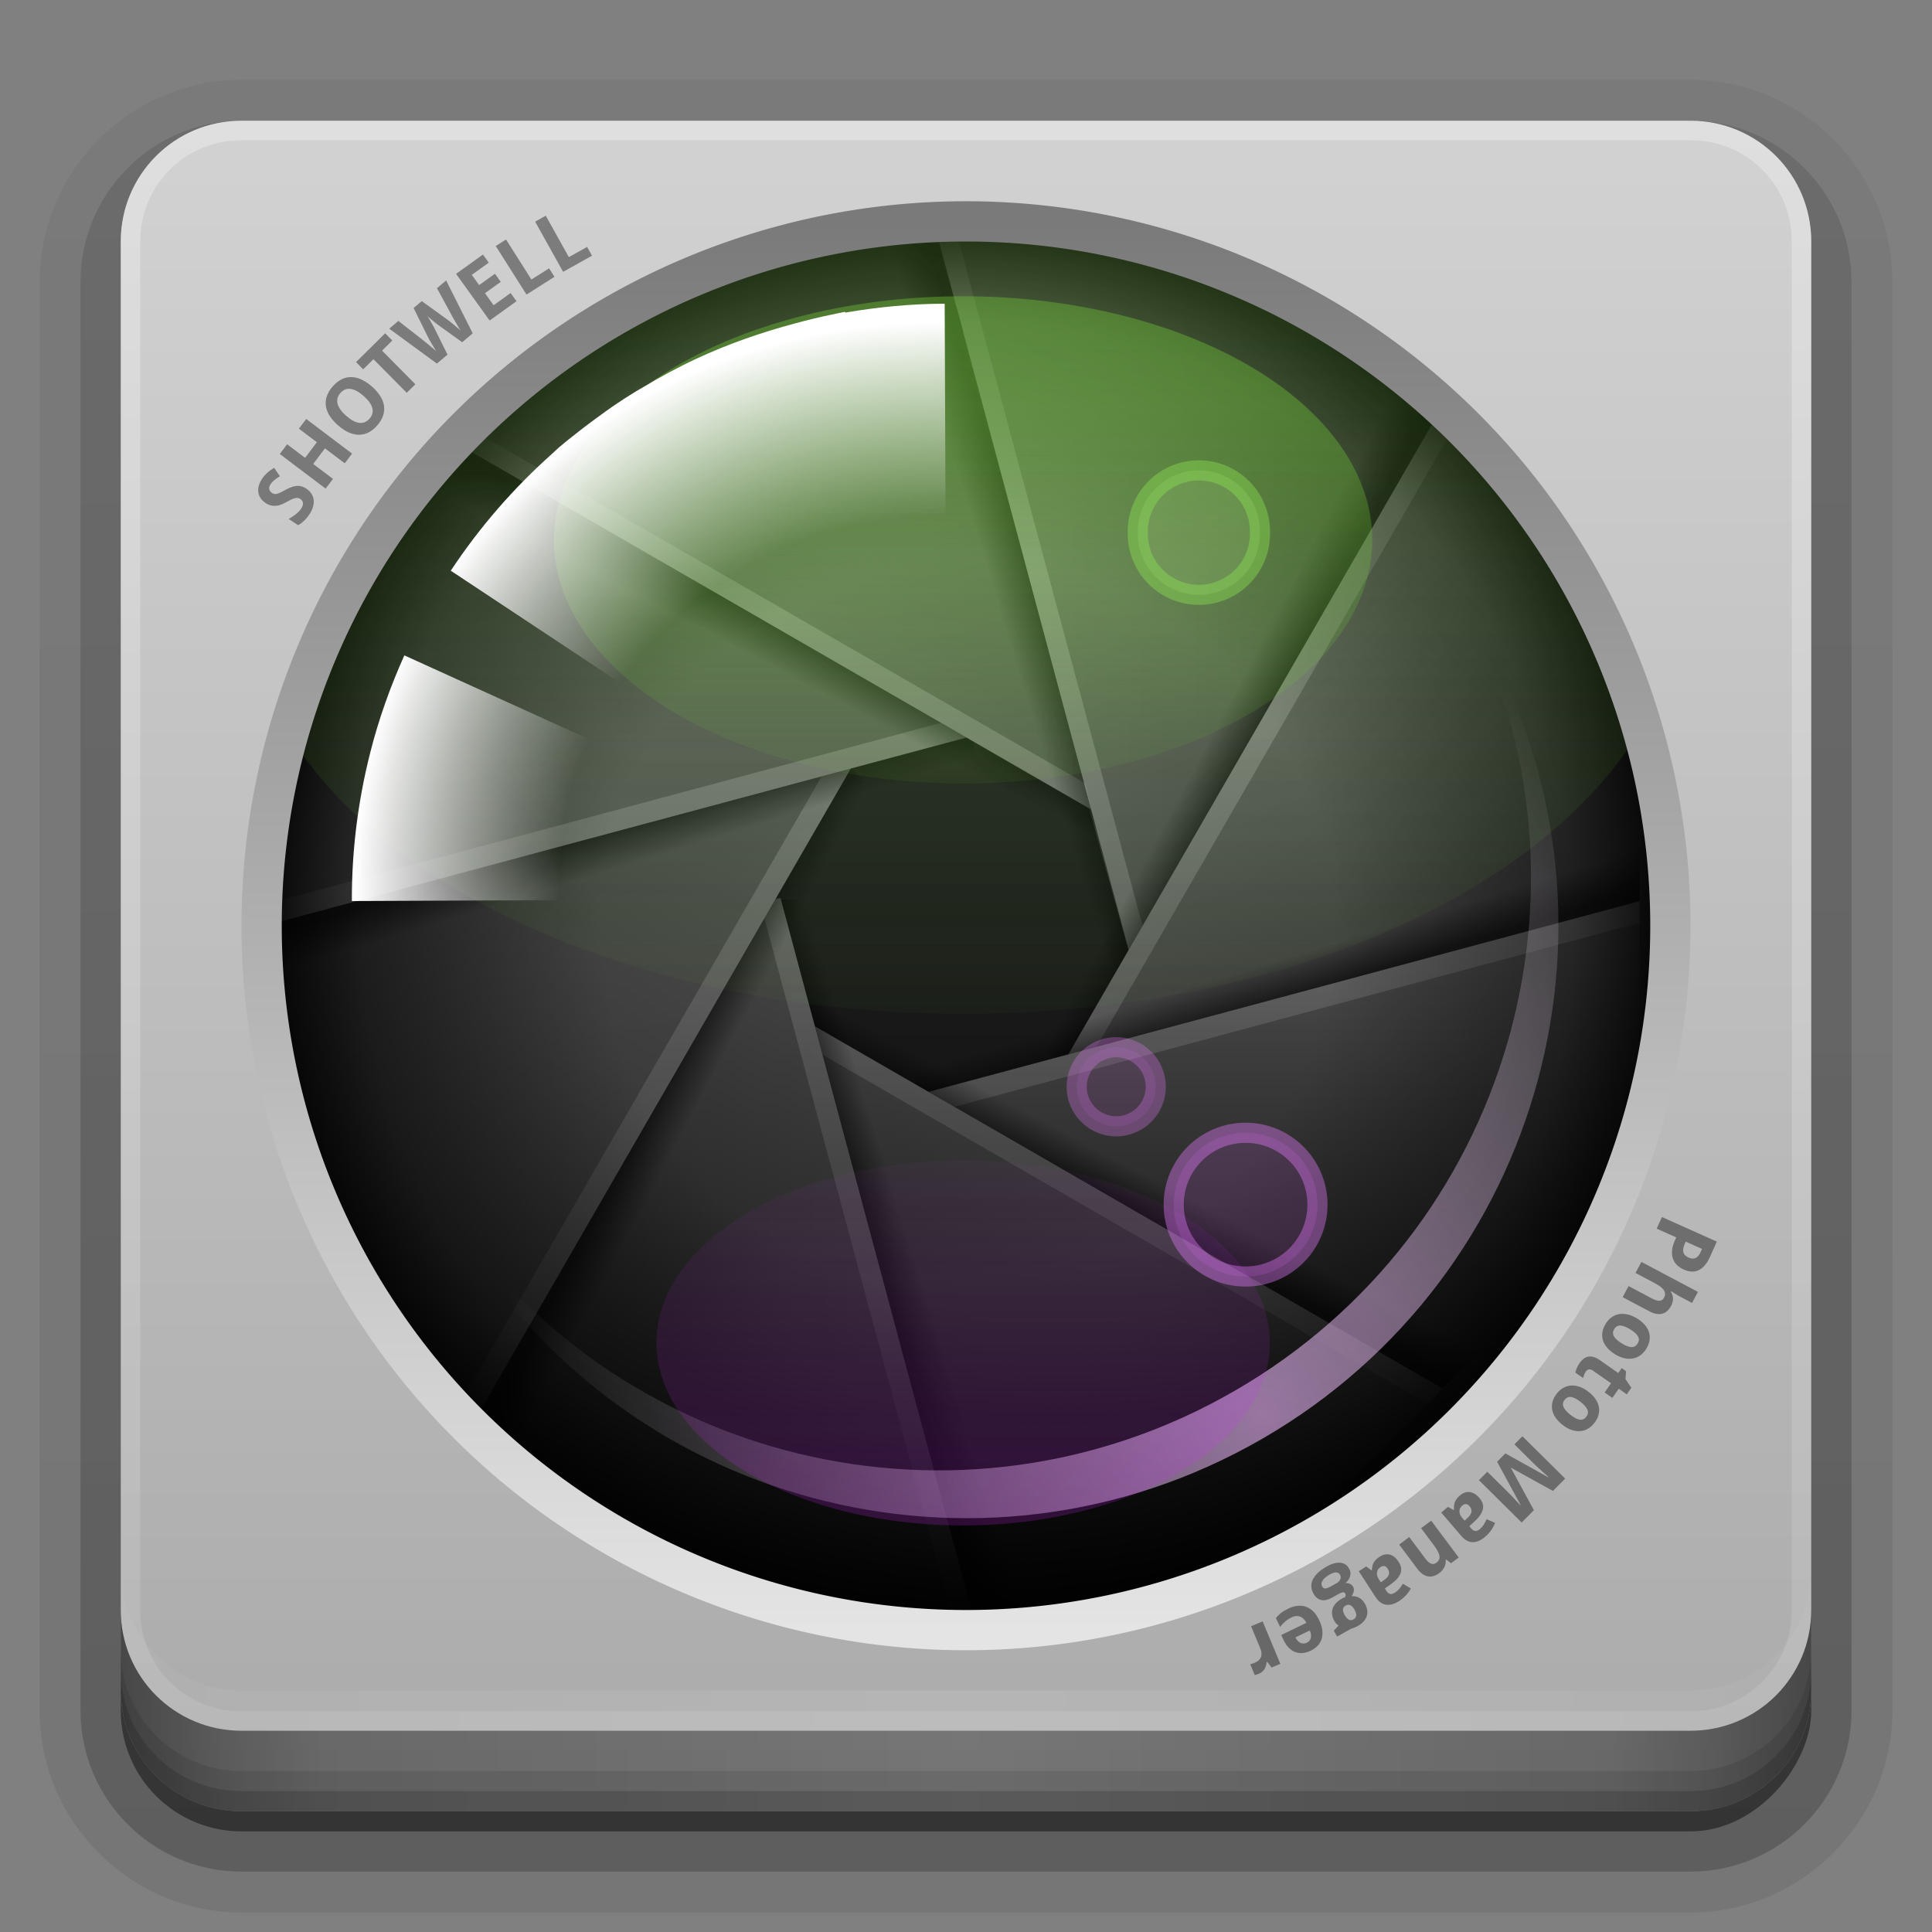 <?xml version="1.0" encoding="UTF-8"?>
<svg id="svg77" width="96" height="96" version="1.1" xmlns="http://www.w3.org/2000/svg" xmlns:xlink="http://www.w3.org/1999/xlink">
 <rect width="100%" height="100%" fill="#808080" stroke="none"/>
 <defs>
  <linearGradient id="linearGradient3287">
   <stop stop-color="#71c837" offset="0"/>
   <stop stop-color="#71c837" stop-opacity="0" offset="1"/>
  </linearGradient>
  <linearGradient id="linearGradient4341">
   <stop offset="0"/>
   <stop stop-opacity="0" offset="1"/>
  </linearGradient>
  <linearGradient id="linearGradient4321">
   <stop stop-color="#959595" offset="0"/>
   <stop stop-color="#5d5d5d" offset="1"/>
  </linearGradient>
  <linearGradient id="ButtonShadow" x1="45.448" x2="45.448" y1="92.54" y2="7.016" gradientTransform="scale(1.006 .994)" gradientUnits="userSpaceOnUse">
   <stop offset="0"/>
   <stop stop-opacity=".588" offset="1"/>
  </linearGradient>
  <linearGradient id="linearGradient3737">
   <stop stop-color="#fff" offset="0"/>
   <stop stop-color="#fff" stop-opacity="0" offset="1"/>
  </linearGradient>
  <linearGradient id="linearGradient3706" x1="48" x2="48" y1="90" y2="5.988" gradientUnits="userSpaceOnUse">
   <stop stop-color="#212121" offset="0"/>
   <stop stop-color="#444" offset="1"/>
  </linearGradient>
  <filter id="filter3174" color-interpolation-filters="sRGB">
   <feGaussianBlur stdDeviation="1.71"/>
  </filter>
  <linearGradient id="linearGradient4514" x1="56.27" x2="53.392" y1="22.625" y2="23.509" gradientTransform="matrix(.762 -.762 .762 .762 -27.993 47.228)" gradientUnits="userSpaceOnUse" xlink:href="#linearGradient4341"/>
  <linearGradient id="linearGradient4518" x1="48.917" x2="97.732" y1="24.147" y2="24.147" gradientTransform="matrix(.762 -.762 .762 .762 -27.993 47.228)" gradientUnits="userSpaceOnUse" xlink:href="#linearGradient4321"/>
  <linearGradient id="linearGradient4521" x1="56.27" x2="53.392" y1="22.625" y2="23.509" gradientTransform="matrix(0 -1.078 1.078 0 -6.769 100.51)" gradientUnits="userSpaceOnUse" xlink:href="#linearGradient4341"/>
  <linearGradient id="linearGradient4525" x1="48.917" x2="97.732" y1="24.147" y2="24.147" gradientTransform="matrix(0 -1.078 1.078 0 -6.769 100.51)" gradientUnits="userSpaceOnUse" xlink:href="#linearGradient4321"/>
  <linearGradient id="linearGradient4528" x1="56.27" x2="53.392" y1="22.625" y2="23.509" gradientTransform="matrix(-.762 -.762 .762 -.762 48.297 122.99)" gradientUnits="userSpaceOnUse" xlink:href="#linearGradient4341"/>
  <linearGradient id="linearGradient4532" x1="48.917" x2="97.732" y1="24.147" y2="24.147" gradientTransform="matrix(-.762 -.762 .762 -.762 48.297 122.99)" gradientUnits="userSpaceOnUse" xlink:href="#linearGradient4321"/>
  <linearGradient id="linearGradient4535" x1="56.27" x2="53.392" y1="22.625" y2="23.509" gradientTransform="matrix(-1.078 0 0 -1.078 102.59 101.76)" gradientUnits="userSpaceOnUse" xlink:href="#linearGradient4341"/>
  <linearGradient id="linearGradient4539" x1="48.917" x2="97.732" y1="24.147" y2="24.147" gradientTransform="matrix(-1.078 0 0 -1.078 102.59 101.76)" gradientUnits="userSpaceOnUse" xlink:href="#linearGradient4321"/>
  <linearGradient id="linearGradient4542" x1="56.27" x2="53.392" y1="22.625" y2="23.509" gradientTransform="matrix(-.762 .762 -.762 -.762 123.3 45.941)" gradientUnits="userSpaceOnUse" xlink:href="#linearGradient4341"/>
  <linearGradient id="linearGradient4546" x1="48.917" x2="97.732" y1="24.147" y2="24.147" gradientTransform="matrix(-.762 .762 -.762 -.762 123.3 45.941)" gradientUnits="userSpaceOnUse" xlink:href="#linearGradient4321"/>
  <linearGradient id="linearGradient4549" x1="56.27" x2="53.392" y1="22.625" y2="23.509" gradientTransform="matrix(0 1.078 -1.078 0 101.32 -7.344)" gradientUnits="userSpaceOnUse" xlink:href="#linearGradient4341"/>
  <linearGradient id="linearGradient4553" x1="48.917" x2="97.732" y1="24.147" y2="24.147" gradientTransform="matrix(0 1.078 -1.078 0 101.32 -7.344)" gradientUnits="userSpaceOnUse" xlink:href="#linearGradient4321"/>
  <linearGradient id="linearGradient4556" x1="56.27" x2="53.392" y1="22.625" y2="23.509" gradientTransform="matrix(.762 .762 -.762 .762 48.272 -29.567)" gradientUnits="userSpaceOnUse" xlink:href="#linearGradient4341"/>
  <linearGradient id="linearGradient4560" x1="48.917" x2="97.732" y1="24.147" y2="24.147" gradientTransform="matrix(.762 .762 -.762 .762 48.272 -29.567)" gradientUnits="userSpaceOnUse" xlink:href="#linearGradient4321"/>
  <linearGradient id="linearGradient4567" x1="56.27" x2="53.392" y1="22.625" y2="23.509" gradientTransform="matrix(1.078 0 0 1.078 -5.385 -3.708)" gradientUnits="userSpaceOnUse" xlink:href="#linearGradient4341"/>
  <linearGradient id="linearGradient4571" x1="48.917" x2="97.732" y1="24.147" y2="24.147" gradientTransform="matrix(1.078 0 0 1.078 -5.385 -3.708)" gradientUnits="userSpaceOnUse" xlink:href="#linearGradient4321"/>
  <linearGradient id="linearGradient3255" x1="48" x2="48" y1="90" y2="5.988" gradientUnits="userSpaceOnUse">
   <stop stop-color="#aaa" offset="0"/>
   <stop stop-color="#d2d2d2" offset="1"/>
  </linearGradient>
  <radialGradient id="radialGradient3287" cx="48" cy="48" r="42" gradientTransform="matrix(.811 0 0 .808 9.091 9.236)" gradientUnits="userSpaceOnUse">
   <stop stop-opacity="0" offset="0"/>
   <stop stop-opacity="0" offset=".534"/>
   <stop stop-opacity=".504" offset=".884"/>
   <stop stop-opacity=".862" offset="1"/>
  </radialGradient>
  <linearGradient id="linearGradient3294" x1="47.856" x2="47.856" y1="21.754" y2="52.816" gradientTransform="matrix(.749 0 0 .749 12.02 3.538)" gradientUnits="userSpaceOnUse" xlink:href="#linearGradient3287"/>
  <linearGradient id="linearGradient3298" x1="47.856" x2="47.856" y1="21.754" y2="52.816" gradientTransform="matrix(1.316 0 0 1.316 -15.136 -11.835)" gradientUnits="userSpaceOnUse" xlink:href="#linearGradient3287"/>
  <linearGradient id="linearGradient3310" x1="51.985" x2="51.985" y1="47.406" y2="7.793" gradientTransform="matrix(.561 0 0 .561 20.993 49.27)" gradientUnits="userSpaceOnUse">
   <stop stop-color="#d42aff" offset="0"/>
   <stop stop-color="#d42aff" stop-opacity="0" offset="1"/>
  </linearGradient>
  <radialGradient id="radialGradient3430" cx="48.453" cy="55.809" r="18.109" gradientTransform="matrix(.396 -1.501 1.579 .417 -60.155 93.679)" gradientUnits="userSpaceOnUse">
   <stop stop-color="#fff" stop-opacity="0" offset="0"/>
   <stop stop-color="#fff" stop-opacity="0" offset=".656"/>
   <stop stop-color="#fff" offset="1"/>
  </radialGradient>
  <linearGradient id="linearGradient3432" x1="14.647" x2="84.095" y1="47.26" y2="47.26" gradientTransform="matrix(0 -1.037 1.048 0 -1.537 97.186)" gradientUnits="userSpaceOnUse">
   <stop offset="0"/>
   <stop stop-opacity="0" offset="1"/>
  </linearGradient>
  <clipPath id="clipPath2521">
   <rect x="-17.694" y="-17.096" width="131.19" height="131.19" rx="9.37" ry="9.37" fill="#fff"/>
  </clipPath>
  <radialGradient id="radialGradient3301" cx="62.717" cy="76.335" r="27.757" gradientTransform="matrix(1.149 -.664 .717 1.241 -64.071 17.196)" gradientUnits="userSpaceOnUse">
   <stop stop-color="#f1b9ff" offset="0"/>
   <stop stop-color="#fff" stop-opacity="0" offset="1"/>
  </radialGradient>
  <linearGradient id="linearGradient3301" x1="10.48" x2="81.065" y1="46.187" y2="46.187" gradientTransform="matrix(0 -.992 1.068 0 -1.335 91.394)" gradientUnits="userSpaceOnUse">
   <stop stop-color="#e4e4e4" offset="0"/>
   <stop stop-color="#7a7a7a" offset="1"/>
  </linearGradient>
  <clipPath id="clipPath3733">
   <rect x="10.399" y="11.328" width="74.697" height="73.389" rx="6" ry="6" fill="#fff"/>
  </clipPath>
  <linearGradient id="linearGradient3721" x1="32.251" x2="32.251" y1="6.132" y2="90.239" gradientTransform="translate(0,-97)" gradientUnits="userSpaceOnUse" xlink:href="#ButtonShadow-0"/>
  <linearGradient id="ButtonShadow-0" x1="45.448" x2="45.448" y1="92.54" y2="7.016" gradientTransform="matrix(1.006 0 0 .994 100 0)" gradientUnits="userSpaceOnUse">
   <stop offset="0"/>
   <stop stop-opacity=".588" offset="1"/>
  </linearGradient>
  <linearGradient id="linearGradient3725" x1="32.251" x2="32.251" y1="6.132" y2="90.239" gradientTransform="matrix(1.024 0 0 1.012 -1.143 -98.071)" gradientUnits="userSpaceOnUse" xlink:href="#ButtonShadow-0"/>
  <linearGradient id="linearGradient4390" x1="48" x2="48" y1="88" y2="-40" gradientTransform="matrix(1,0,0,-1,0,92)" gradientUnits="userSpaceOnUse" xlink:href="#linearGradient3737"/>
  <linearGradient id="linearGradient4429" x1="48" x2="112.12" y1="82" y2="82.455" gradientUnits="userSpaceOnUse" spreadMethod="reflect" xlink:href="#linearGradient3737"/>
  <linearGradient id="linearGradient3228" x1="90" x2="48" y1="88" y2="88" gradientUnits="userSpaceOnUse" spreadMethod="reflect">
   <stop stop-opacity=".588" offset="0"/>
   <stop stop-opacity=".471" offset=".118"/>
   <stop stop-opacity=".392" offset=".238"/>
   <stop stop-opacity=".314" offset="1"/>
  </linearGradient>
 </defs>
 <g display="none">
  <rect x="5" y="7" width="86" height="85" rx="6" ry="6" fill="url(#ButtonShadow)" filter="url(#filter3174)" opacity=".9"/>
 </g>
 <path transform="scale(1,-1)" d="m12-95.031c-5.511 0-10.031 4.52-10.031 10.031v71c0 5.511 4.52 10.031 10.031 10.031h72c5.511 0 10.031-4.52 10.031-10.031v-71c0-5.511-4.52-10.031-10.031-10.031h-72z" fill="url(#linearGradient3725)" opacity=".08"/>
 <path transform="scale(1,-1)" d="m12-94.031c-4.972 0-9.031 4.06-9.031 9.031v71c0 4.972 4.06 9.031 9.031 9.031h72c4.972 0 9.031-4.06 9.031-9.031v-71c0-4.972-4.06-9.031-9.031-9.031h-72z" fill="url(#linearGradient3725)" opacity=".1"/>
 <path transform="scale(1,-1)" d="m12-93c-4.409 0-8 3.591-8 8v71c0 4.409 3.591 8 8 8h72c4.409 0 8-3.591 8-8v-71c0-4.409-3.591-8-8-8h-72z" fill="url(#linearGradient3725)" opacity=".2"/>
 <rect transform="scale(1,-1)" x="5" y="-92" width="86" height="85" rx="7" ry="7" fill="url(#linearGradient3725)" opacity=".3"/>
 <rect transform="scale(1,-1)" x="6" y="-91" width="84" height="84" rx="6" ry="6" fill="url(#linearGradient3721)" opacity=".45"/>
 <g display="none">
  <rect x="6" y="6" width="84" height="84" rx="6" ry="6" fill="url(#linearGradient3706)"/>
 </g>
 <g transform="translate(0 -2)">
  <path d="m64 48a16 16 0 1 1-32 0 16 16 0 1 1 32 0z" fill="#333"/>
  <g transform="matrix(.589 0 0 .589 19.082 20.054)" clip-path="url(#clipPath2521)" fill-rule="evenodd">
   <path d="m63.746 52.942-18.232-65.8 54.43 4.549v60.162z" fill="url(#linearGradient4571)"/>
   <path d="m45.879-13.705 17.879 66.646 1.533-0.64-17.879-66.612z" fill="#fff" opacity=".4"/>
   <path d="m57.098 59.374 31.706-54.916 37.202 37.202-42.541 42.541z" fill="url(#linearGradient4560)"/>
   <path d="m88.806 4.441-31.698 54.941 1.696 0.538 31.674-54.917z" fill="#fff" opacity=".4"/>
   <path d="m85.302 1.089-31.243 55.245 3.12 2.929 31.626-54.822z" fill="url(#linearGradient4556)" opacity=".6"/>
   <path d="m44.668 61.788 61.251-16.412v52.611h-60.162z" fill="url(#linearGradient4553)"/>
   <path d="m105.93 45.364-61.263 16.436 0.034 1.836 61.229-16.436z" fill="#fff" opacity=".4"/>
   <path d="m105.93 41.054-61.263 16.436 0.135 4.277 61.128-16.402z" fill="url(#linearGradient4549)" opacity=".6"/>
   <path d="m34.359 54.767 54.916 31.706-37.202 37.202-42.541-42.541z" fill="url(#linearGradient4546)"/>
   <path d="m89.292 86.474-54.941-31.698-1.098 1.392 54.917 31.674z" fill="#fff" opacity=".4"/>
   <path d="m92.341 83.426-54.941-31.698-2.929 3.12 54.822 31.626z" fill="url(#linearGradient4542)" opacity=".6"/>
   <path d="m33.461 45.115 16.412 61.251h-52.611v-60.162z" fill="url(#linearGradient4539)"/>
   <path d="m49.884 106.38-16.436-61.263-1.684 0.489 16.436 61.229z" fill="#fff" opacity=".4"/>
   <path d="m54.195 106.38-16.436-61.263-4.277 0.135 16.402 61.128z" fill="url(#linearGradient4535)" opacity=".6"/>
   <path d="m39.472 34.048-31.706 54.916-37.202-37.202 42.541-42.541z" fill="url(#linearGradient4532)"/>
   <path d="m7.764 88.981 31.698-54.941-1.392-1.193-31.674 54.917z" fill="#fff" opacity=".4"/>
   <path d="m10.813 92.029 31.698-54.941-3.12-2.929-31.626 54.822z" fill="url(#linearGradient4528)" opacity=".6"/>
   <path d="m-11.375-4.812v52.594l61.25-16.406-1.031-34.094-0.562-2.094z" fill="url(#linearGradient4525)"/>
   <path d="m-11.383 47.805 61.263-16.436-0.489-1.684-61.229 16.436z" fill="#fff" opacity=".4"/>
   <path d="m-11.383 52.116 61.263-16.436-0.135-4.277-61.128 16.402z" fill="url(#linearGradient4521)" opacity=".6"/>
   <path d="m43.219-30.5-37.188 37.188 53.625 30.969-13.277-49.293h18.094z" fill="url(#linearGradient4518)"/>
   <path d="m6.653 5.179-0.653 1.508 53.656 30.969-0.503-2.227z" fill="#fff" opacity=".4"/>
   <path d="m6 6.688-3.031 3.062 54.938 31.688 2.156-2.281-0.406-1.531z" fill="url(#linearGradient4514)" opacity=".6"/>
   <path d="m41.635-13.544 17.802 66.481 1.406-0.031 1.969-3.438-16.865-63.013z" fill="url(#linearGradient4567)" opacity=".6"/>
  </g>
 </g>
 <g transform="translate(0 -2)">
  <rect x="6" y="6" width="84" height="84" rx="6" ry="6" clip-path="url(#clipPath3733)" fill="url(#radialGradient3287)"/>
 </g>
 <path d="m48 10a36 36 0 1 1 0 72 36 36 0 1 1 0-72z" fill="url(#linearGradient3432)" opacity=".936"/>
 <path d="m21.924 59.648c0.19 0.362 0.376 0.714 0.582 1.071 8.124 14.071 26.142 18.899 40.212 10.775 14.071-8.124 18.899-26.142 10.775-40.212-0.206-0.357-0.418-0.695-0.636-1.04 7.089 13.857 2.118 31.001-11.513 38.871-13.631 7.87-30.964 3.603-39.42-9.464z" fill="url(#radialGradient3301)" opacity=".6"/>
 <path d="m83.59 29.098a35.734 21.274 0 1 1-71.468 0 35.734 21.274 0 1 1 71.468 0z" fill="url(#linearGradient3298)" opacity=".2"/>
 <path d="m68.185 26.825a20.329 12.103 0 1 1-40.659 0 20.329 12.103 0 1 1 40.659 0z" fill="url(#linearGradient3294)" opacity=".4"/>
 <path d="m63.095 66.726a15.239 9.073 0 1 1-30.478 0 15.239 9.073 0 1 1 30.478 0z" fill="url(#linearGradient3310)" opacity=".2"/>
 <path d="m65.464 59.858a3.571 3.571 0 1 1-7.143 0 3.571 3.571 0 1 1 7.143 0z" fill="#e064ff" fill-opacity=".376" opacity=".4" stroke="#e67cff" stroke-linecap="square"/>
 <path d="m57.429 54a1.964 1.964 0 1 1-3.929 0 1.964 1.964 0 1 1 3.929 0z" fill="#e064ff" fill-opacity=".376" opacity=".3" stroke="#e67cff" stroke-linecap="square"/>
 <path d="m62.607 26.465a3.036 3.036 0 1 1-6.071 0 3.036 3.036 0 1 1 6.071 0z" fill="#b1e88b" fill-opacity=".5" opacity=".4" stroke="#8de951" stroke-linecap="square"/>
 <path d="m18.399 37.386c-0.599 2.364-0.925 4.835-0.915 7.386l11.454-0.047c-0.004-1.548 0.148-3.132 0.562-4.7 0.254-0.961 0.561-1.875 0.953-2.754l-10.361-4.706c-0.694 1.544-1.269 3.151-1.693 4.821zm3.999-9.028 9.491 6.287c0.954-1.442 2.102-2.729 3.4-3.821 0.649-0.546 1.326-1.048 2.043-1.497 0.717-0.449 1.478-0.837 2.252-1.183l-0.022-0.038c0.985-0.438 2.006-0.777 3.053-1.036l-8e-3 0.03c0.355-0.089 0.704-0.168 1.064-0.236 1.081-0.206 2.195-0.317 3.317-0.32l-0.047-11.454c-1.679 0.006-3.328 0.165-4.933 0.443l-0.022-0.038c-0.233 0.041-0.452 0.096-0.684 0.143-0.609 0.122-1.196 0.271-1.794 0.431-1.679 0.449-3.32 1.019-4.889 1.748-0.918 0.427-1.808 0.912-2.672 1.428-0.113 0.068-0.231 0.131-0.344 0.2-0.194 0.119-0.389 0.241-0.581 0.364-0.105 0.068-0.209 0.138-0.314 0.208-0.408 0.27-0.8 0.559-1.194 0.849-0.054 0.04-0.107 0.079-0.161 0.119-0.191 0.143-0.379 0.284-0.567 0.432-0.345 0.271-0.694 0.542-1.026 0.828-0.103 0.089-0.198 0.186-0.299 0.277-1.93 1.715-3.635 3.68-5.064 5.838z" fill="url(#radialGradient3430)"/>
 <path d="m12 6c-3.324 0-6 2.676-6 6v72c0 3.324 2.676 6 6 6h72c3.324 0 6-2.676 6-6v-72c0-3.324-2.676-6-6-6zm36 5c19.32 0 35 15.68 35 35s-15.68 35-35 35c-19.32 1e-6 -35-15.68-35-35s15.68-35 35-35z" fill="url(#linearGradient3255)"/>
 <path d="m126.58 16.691 1.208-0.728-0.502-0.834-0.663 0.399-0.338-0.561 0.663-0.399-0.847-1.406 0.551-0.332 2.025 3.363-1.759 1.059-0.338-0.561m-1.435-1.136 0.954-0.628 0.364 0.552-0.954 0.628-0.364-0.552m-1.093 3.015 0.94-0.701c0.237-0.177 0.259-0.393 0.068-0.65-0.205-0.268-0.4-0.335-0.586-0.201l-0.32 0.239c-0.54 0.403-1.024 0.318-1.452-0.256l-0.082-0.11c-0.433-0.58-0.334-1.105 0.296-1.576l0.976-0.728 0.392 0.525-1.066 0.795c-0.23 0.172-0.253 0.381-0.069 0.628l0.011 0.015c0.201 0.27 0.401 0.332 0.597 0.185l0.345-0.257c0.516-0.38 0.996-0.273 1.438 0.321l0.086 0.115c0.415 0.557 0.31 1.069-0.317 1.537l-0.865 0.645-0.392-0.525m-0.877 0.707-0.775-0.897-0.557 0.482c-0.176 0.152-0.177 0.329-3e-3 0.531l0.269 0.312c0.163 0.189 0.333 0.207 0.509 0.055l0.557-0.482m-1.204-1.393-0.935-1.081 0.482-0.416 2.567 2.97-1.048 0.906c-0.496 0.418-0.964 0.374-1.402-0.133l-0.265-0.307c-0.468-0.541-0.456-1.024 0.035-1.449l0.567-0.49m-1.707 3.877c0.082 0.082 0.172 0.075 0.269-0.022l0.543-0.542c0.091-0.091 0.096-0.178 0.013-0.26l-1.565-1.568c-0.056-0.056-0.11-0.084-0.163-0.084-0.053-6.1e-5 -0.096 0.016-0.128 0.048l-0.592 0.591c-0.032 0.032-0.041 0.073-0.027 0.124 0.012 0.053 0.04 0.102 0.084 0.146l1.565 1.568m-2.108-1.212c-0.353-0.359-0.36-0.708-0.021-1.046l0.702-0.701c0.342-0.341 0.684-0.339 1.028 0.006l1.754 1.758c0.338 0.339 0.348 0.667 0.03 0.984l-0.742 0.741c-0.339 0.338-0.677 0.338-1.015-0.001l-1.737-1.741m0.311 3.492 0.526-0.601-2.475-2.166 0.419-0.479 2.475 2.166 0.481-0.55 0.493 0.431-1.426 1.63-0.493-0.431" fill="#666"/>
 <path d="m160.74 86.859-1.177 0.354c-0.562 0.169-0.935-0.054-1.119-0.667l-0.517-1.721c-0.181-0.589 0.044-0.975 0.675-1.16l1.082-0.325 0.117 0.389-1.201 0.361c-0.303 0.091-0.408 0.292-0.314 0.603l0.538 1.793c0.097 0.323 0.281 0.443 0.552 0.362l0.873-0.262-0.355-1.183-0.765 0.23-0.118-0.394 1.142-0.343 0.59 1.966m2.337-0.855-0.357 0.132-0.628-1.697c-0.108-0.293-0.301-0.388-0.578-0.285l-0.41 0.152c-0.312 0.115-0.405 0.343-0.28 0.682l0.602 1.627-0.363 0.134-0.931-2.517 0.363-0.134 0.113 0.304c0.013-0.24 0.145-0.404 0.397-0.493l0.468-0.173c0.449-0.166 0.767 0.005 0.955 0.512l0.65 1.756m2.068-1.827c0.225 0.515 0.111 0.873-0.341 1.075l-0.598 0.267c-0.452 0.202-0.793 0.046-1.021-0.467l-0.414-0.929c-0.224-0.502-0.109-0.853 0.343-1.055l0.598-0.267c0.452-0.202 0.792-0.053 1.02 0.447l0.414 0.929m-0.392 0.072-0.336-0.752c-0.141-0.315-0.346-0.413-0.616-0.293l-0.445 0.198c-0.266 0.119-0.331 0.336-0.194 0.654l0.336 0.752c0.14 0.325 0.347 0.426 0.621 0.304l0.445-0.198c0.27-0.12 0.333-0.342 0.189-0.665m4.463-1.302-0.339 0.187-0.84-1.518c-0.175-0.317-0.392-0.404-0.65-0.261l-0.317 0.175c-0.299 0.165-0.354 0.405-0.166 0.719l0.837 1.513-0.339 0.187-0.858-1.551c-0.163-0.295-0.376-0.37-0.638-0.225l-0.279 0.154c-0.299 0.165-0.357 0.416-0.175 0.753l0.824 1.491-0.339 0.187-1.299-2.348 0.339-0.187 0.178 0.322c-0.046-0.255 0.059-0.453 0.313-0.594l0.388-0.214c0.295-0.163 0.524-0.14 0.687 0.069-0.05-0.272 0.061-0.483 0.334-0.634l0.426-0.236c0.408-0.225 0.755-0.08 1.04 0.437l0.87 1.573m1.484-2.385-1.4 0.937 0.175 0.273c0.154 0.222 0.333 0.265 0.537 0.129l1.017-0.68 0.229 0.342-1.011 0.677c-0.424 0.279-0.781 0.198-1.072-0.244l-0.602-0.889c-0.301-0.45-0.233-0.823 0.204-1.12l0.465-0.304c0.401-0.268 0.749-0.183 1.042 0.256l0.417 0.622m-1.626 0.6 1.094-0.732-0.186-0.266c-0.147-0.227-0.317-0.276-0.511-0.146l-0.482 0.323c-0.221 0.148-0.252 0.331-0.091 0.549l0.175 0.273m2.732-1.789 0.888 1.119-0.303 0.241-2.285-2.879 0.987-0.784c0.446-0.348 0.852-0.291 1.22 0.171l0.252 0.318c0.393 0.495 0.368 0.919-0.075 1.271l-0.684 0.543m-1.145-1.442 0.892 1.124 0.675-0.535c0.248-0.197 0.263-0.432 0.046-0.705l-0.256-0.323c-0.207-0.261-0.434-0.293-0.682-0.096l-0.675 0.535m5.121-0.069-0.283 0.254-1.209-1.347c-0.208-0.232-0.422-0.25-0.642-0.052l-0.325 0.292c-0.248 0.222-0.251 0.468-9e-3 0.738l1.159 1.291-0.288 0.258-2.463-2.745 0.288-0.258 0.888 0.989c-0.076-0.228-0.013-0.429 0.187-0.604l0.372-0.333c0.356-0.32 0.715-0.278 1.076 0.125l1.25 1.394m1.181-2.393c0.398 0.396 0.424 0.771 0.077 1.125l-0.459 0.468c-0.347 0.354-0.72 0.334-1.121-0.059l-0.726-0.712c-0.392-0.384-0.415-0.753-0.068-1.107l0.459-0.468c0.347-0.354 0.717-0.34 1.113 0.042l0.726 0.712m-0.338 0.211-0.588-0.577c-0.247-0.242-0.473-0.257-0.68-0.046l-0.341 0.348c-0.204 0.208-0.184 0.434 0.06 0.679l0.588 0.577c0.25 0.251 0.479 0.269 0.689 0.055l0.341-0.348c0.207-0.211 0.184-0.44-0.069-0.688m1.903-0.71-0.046 0.051c-0.404 0.453-0.833 0.478-1.286 0.074l-2.064-1.84 0.257-0.289 0.741 0.66 0.394-0.443 0.303 0.27-0.394 0.443 1.03 0.918c0.245 0.219 0.5 0.181 0.763-0.115l0.303 0.27m0.852-2.365c0.434 0.357 0.495 0.727 0.183 1.112l-0.412 0.509c-0.312 0.385-0.686 0.4-1.122 0.047l-0.791-0.64c-0.427-0.346-0.484-0.711-0.173-1.096l0.412-0.509c0.312-0.385 0.682-0.406 1.111-0.064l0.791 0.64m-0.316 0.242-0.64-0.518c-0.268-0.217-0.495-0.211-0.681 0.018l-0.306 0.378c-0.183 0.226-0.142 0.45 0.124 0.67l0.64 0.518c0.272 0.226 0.503 0.222 0.691-0.01l0.306-0.378c0.186-0.23 0.141-0.456-0.133-0.678m3.208-2.928-0.215 0.322-2.552-1.708 0.624 0.628 1.546 1.651-0.243 0.363-2.088-0.797-0.837-0.343 2.546 1.704-0.219 0.327-3.055-2.045 0.326-0.488 2.793 1.111 0.379 0.163-0.283-0.272-2.104-2.174 0.326-0.488 3.055 2.045m1.24-2.147-0.674 1.175c-0.244 0.426-0.597 0.502-1.059 0.227-0.429-0.246-0.518-0.59-0.265-1.03l0.463-0.807-0.214-0.116c-0.277-0.169-0.493-0.12-0.646 0.147l-0.54 0.942-0.352-0.202 0.543-0.933c0.304-0.497 0.71-0.59 1.218-0.28l1.526 0.876m-0.544 0.134-0.639-0.367-0.497 0.866c-0.104 0.19-0.05 0.346 0.163 0.468 0.209 0.12 0.369 0.085 0.479-0.107l0.494-0.861m1.737-2.513-0.168 0.342-1.624-0.8c-0.28-0.138-0.485-0.074-0.616 0.191l-0.193 0.392c-0.147 0.299-0.058 0.528 0.266 0.688l1.556 0.767-0.171 0.347-2.407-1.186 0.171-0.347 0.291 0.143c-0.156-0.183-0.173-0.393-0.051-0.63l0.221-0.448c0.211-0.429 0.56-0.524 1.045-0.285l1.68 0.827m0.966-2.288-0.52 1.25c-0.189 0.453-0.529 0.573-1.021 0.359-0.457-0.19-0.588-0.52-0.393-0.988l0.357-0.859-0.227-0.088c-0.296-0.132-0.504-0.056-0.622 0.228l-0.417 1.003-0.375-0.156 0.421-0.994c0.239-0.531 0.63-0.675 1.173-0.431l1.625 0.676m-0.523 0.201-0.68-0.283-0.384 0.922c-0.079 0.201-6e-3 0.349 0.221 0.443 0.223 0.093 0.377 0.037 0.461-0.166l0.381-0.916m1.8-0.827-0.401-0.138 0.279-0.808c0.062-0.181 0.015-0.299-0.142-0.353l-0.289-0.1-0.352 1.021c-0.133 0.372-0.401 0.493-0.805 0.363l-1.339-0.462c-0.397-0.137-0.53-0.403-0.398-0.798l0.472-1.369 2.82 0.973c0.435 0.155 0.588 0.419 0.459 0.792l-0.303 0.879m-2.713-2.144-0.33 0.956c-0.061 0.177 0.011 0.301 0.215 0.371l1.097 0.379c0.248 0.086 0.406 0.017 0.474-0.206l0.307-0.891-1.764-0.609m1.876-2.391-0.449 1.624 0.311 0.092c0.262 0.068 0.425-0.016 0.491-0.253l0.326-1.179 0.397 0.11-0.324 1.173c-0.139 0.488-0.463 0.66-0.971 0.515l-1.036-0.28c-0.521-0.144-0.714-0.471-0.577-0.982l0.154-0.534c0.129-0.465 0.448-0.627 0.957-0.487l0.722 0.2m-0.84 1.516 0.351-1.269-0.314-0.08c-0.26-0.076-0.42-0.002-0.482 0.223l-0.155 0.559c-0.071 0.257 0.026 0.415 0.29 0.475l0.311 0.092m0.126-3.564-0.114 0.524c-0.073 0.337 0.077 0.545 0.452 0.622l1.665 0.363-0.082 0.378-2.622-0.572 0.082-0.378 0.335 0.073c-0.212-0.102-0.278-0.335-0.198-0.701l0.086-0.396 0.396 0.086" fill="#666"/>
 <path d="m48 11a35 35 0 1 1 0 70 35 35 0 1 1 0-70z" fill="none" stroke="url(#linearGradient3301)" stroke-linecap="square" stroke-width="2"/>
 <path d="m-40 10a38 38 0 1 1 0 76 38 38 0 1 1 0-76z" fill="#f00"/>
 <g transform="rotate(-58.23 2.08 -31.065)" opacity=".4">
  <path d="m-38.055 9.245c-0.004 0.128-0.029 0.242-0.076 0.344-0.046 0.1-0.112 0.186-0.198 0.256-0.085 0.069-0.19 0.122-0.313 0.158-0.122 0.036-0.262 0.052-0.419 0.047-0.138-0.004-0.271-0.022-0.399-0.054-0.127-0.032-0.244-0.078-0.352-0.138l0.015-0.562c0.062 0.032 0.124 0.063 0.187 0.093 0.063 0.029 0.127 0.056 0.191 0.079 0.066 0.024 0.131 0.043 0.196 0.058 0.066 0.015 0.132 0.023 0.197 0.025 0.066 0.002 0.123-0.004 0.17-0.017 0.049-0.014 0.088-0.034 0.117-0.059 0.031-0.027 0.053-0.058 0.067-0.094 0.015-0.037 0.024-0.078 0.025-0.122 0.001-0.053-9e-3 -0.101-0.031-0.142-0.021-0.042-0.052-0.082-0.093-0.118-0.039-0.038-0.088-0.074-0.146-0.109-0.056-0.035-0.12-0.073-0.19-0.113-0.059-0.033-0.125-0.072-0.198-0.119-0.073-0.046-0.142-0.103-0.206-0.17-0.063-0.068-0.116-0.149-0.158-0.243-0.042-0.095-0.061-0.207-0.057-0.338 0.004-0.128 0.027-0.241 0.072-0.34 0.046-0.1 0.109-0.184 0.189-0.251 0.08-0.068 0.176-0.119 0.287-0.152 0.113-0.033 0.238-0.048 0.376-0.045 0.069 0.002 0.136 0.008 0.201 0.019 0.066 0.011 0.131 0.026 0.194 0.044 0.065 0.019 0.129 0.041 0.194 0.068 0.064 0.026 0.131 0.057 0.199 0.091l-0.208 0.465c-0.058-0.029-0.112-0.054-0.162-0.077-0.05-0.022-0.099-0.041-0.147-0.057-0.048-0.016-0.095-0.027-0.142-0.035-0.045-0.009-0.091-0.014-0.138-0.015-0.102-0.003-0.18 0.022-0.237 0.076-0.055 0.052-0.083 0.123-0.086 0.213-0.001 0.048 0.005 0.091 0.02 0.129 0.016 0.037 0.041 0.072 0.075 0.106 0.036 0.034 0.081 0.068 0.136 0.103 0.056 0.035 0.124 0.076 0.204 0.121 0.096 0.055 0.185 0.111 0.265 0.167 0.081 0.056 0.149 0.117 0.206 0.185 0.058 0.067 0.102 0.142 0.133 0.226 0.03 0.084 0.044 0.182 0.041 0.294"/>
  <path d="m-35.377 10.263-0.601-0.056 0.113-1.227-0.967-0.089-0.113 1.227-0.603-0.056 0.263-2.843 0.603 0.056-0.103 1.114 0.967 0.089 0.103-1.114 0.601 0.056-0.263 2.843"/>
  <path d="m-32.024 9.352c-0.037 0.217-0.096 0.41-0.178 0.58-0.08 0.17-0.183 0.31-0.309 0.419-0.126 0.109-0.274 0.185-0.445 0.227-0.17 0.042-0.362 0.045-0.578 0.009s-0.397-0.103-0.545-0.2c-0.146-0.096-0.26-0.217-0.343-0.361-0.081-0.145-0.132-0.31-0.153-0.498-0.019-0.188-0.011-0.391 0.026-0.61 0.037-0.218 0.096-0.412 0.176-0.58 0.082-0.17 0.185-0.309 0.311-0.417s0.273-0.183 0.442-0.224c0.171-0.042 0.365-0.045 0.582-0.008 0.216 0.037 0.397 0.103 0.543 0.199 0.146 0.095 0.26 0.215 0.341 0.359 0.083 0.143 0.134 0.309 0.153 0.496 0.021 0.186 0.013 0.389-0.024 0.608m-1.91-0.325c-0.025 0.148-0.035 0.283-0.029 0.405 0.006 0.121 0.028 0.227 0.067 0.318 0.04 0.09 0.097 0.164 0.17 0.221 0.073 0.057 0.166 0.096 0.278 0.115 0.114 0.019 0.216 0.014 0.304-0.016 0.09-0.03 0.167-0.081 0.232-0.153 0.067-0.073 0.122-0.166 0.166-0.279 0.046-0.114 0.081-0.244 0.106-0.392s0.035-0.282 0.029-0.403c-0.004-0.122-0.026-0.229-0.064-0.32-0.037-0.091-0.093-0.165-0.166-0.222-0.073-0.057-0.167-0.096-0.28-0.115-0.112-0.019-0.212-0.014-0.302 0.016-0.09 0.03-0.168 0.081-0.236 0.154-0.067 0.073-0.123 0.167-0.169 0.28-0.046 0.112-0.081 0.242-0.106 0.39"/>
  <path d="m-30.792 11.122-0.587-0.141 0.55-2.286-0.697-0.168 0.118-0.49 1.979 0.476-0.118 0.49-0.695-0.167-0.55 2.286"/>
  <path d="m-27.138 12.213-0.654-0.212 0.101-1.448c0.001-0.02 0.003-0.048 0.007-0.084 0.005-0.035 0.009-0.076 0.015-0.121 5e-3 -0.045 0.011-0.092 0.017-0.14 0.006-0.049 0.013-0.096 0.019-0.142 0.007-0.046 0.013-0.088 0.018-0.126 0.007-0.039 0.013-0.07 0.018-0.093-0.01 0.021-0.024 0.05-0.042 0.085-0.017 0.034-0.036 0.072-0.057 0.113-0.021 0.04-0.043 0.081-0.067 0.124-0.022 0.043-0.045 0.085-0.067 0.124-0.021 0.04-0.041 0.076-0.06 0.108s-0.034 0.057-0.045 0.076l-0.765 1.228-0.656-0.213 0.229-2.928 0.567 0.184-0.173 1.583c-0.003 0.021-0.007 0.052-0.014 0.092-0.005 0.04-0.01 0.084-0.017 0.134-0.007 0.05-0.014 0.102-0.022 0.157-7e-3 0.055-0.014 0.109-0.022 0.161-0.007 0.052-0.014 0.101-0.021 0.147-0.006 0.045-0.012 0.081-0.017 0.109 0.013-0.026 0.029-0.059 0.049-0.099 0.021-0.04 0.043-0.082 0.066-0.127 0.023-0.046 0.047-0.093 0.072-0.141 0.026-0.048 0.05-0.092 0.072-0.133 0.022-0.042 0.041-0.079 0.058-0.11 0.019-0.032 0.032-0.055 0.041-0.069l0.871-1.399 0.505 0.164-0.117 1.644c-0.001 0.016-0.004 0.042-0.009 0.079-0.003 0.036-0.009 0.077-0.016 0.124-0.005 0.046-0.012 0.096-0.02 0.15-0.008 0.054-0.016 0.106-0.024 0.156-0.007 0.05-0.014 0.097-0.021 0.141-0.006 0.045-0.012 0.081-0.017 0.109 0.013-0.026 0.029-0.059 0.049-0.099 0.022-0.041 0.045-0.085 0.069-0.131 0.025-0.047 0.05-0.095 0.075-0.144 0.027-0.049 0.052-0.095 0.076-0.14s0.045-0.084 0.063-0.119c0.02-0.036 0.035-0.063 0.045-0.082l0.79-1.382 0.567 0.184-1.536 2.503"/>
  <path d="m-24.638 13.222-1.519-0.63 1.094-2.638 1.519 0.63-0.19 0.458-0.96-0.398-0.24 0.579 0.893 0.37-0.19 0.458-0.893-0.37-0.282 0.68 0.96 0.398-0.192 0.462"/>
  <path d="m-24.094 13.471 1.245-2.57 0.545 0.264-1.027 2.12 0.935 0.453-0.218 0.45-1.48-0.717"/>
  <path d="m-22.177 14.423 1.388-2.495 0.529 0.294-1.145 2.058 0.908 0.505-0.243 0.437-1.437-0.799"/>
 </g>
 <g transform="rotate(112.25 4.533 76.251)" opacity=".4">
  <path d="m-38.939 8.431 0.125 0.004c0.178 0.006 0.314-0.025 0.406-0.093 0.094-0.068 0.143-0.181 0.148-0.341 0.005-0.148-0.033-0.259-0.112-0.333-0.078-0.073-0.204-0.113-0.377-0.119l-0.161-0.005-0.029 0.887m1.321-0.432c-0.004 0.131-0.028 0.255-0.071 0.374-0.043 0.119-0.112 0.222-0.206 0.31-0.093 0.088-0.214 0.157-0.365 0.207-0.149 0.05-0.332 0.071-0.55 0.064l-0.145-0.005-0.034 1.062-0.633-0.021 0.097-2.987 0.83 0.027c0.192 0.006 0.357 0.033 0.494 0.081 0.139 0.047 0.252 0.112 0.339 0.195 0.089 0.082 0.153 0.182 0.193 0.299 0.04 0.116 0.057 0.247 0.053 0.392"/>
  <path d="m-35.199 10.287-0.62-0.062 0.132-1.328c0.016-0.164 0.003-0.289-0.041-0.376-0.042-0.088-0.116-0.137-0.222-0.147-0.08-0.008-0.149 0.002-0.206 0.029-0.057 0.027-0.106 0.071-0.145 0.131-0.039 0.06-0.07 0.137-0.093 0.229-0.023 0.092-0.04 0.199-0.052 0.319l-0.106 1.07-0.62-0.062 0.315-3.165 0.62 0.062-0.064 0.645c-0.006 0.057-0.013 0.117-0.022 0.181-0.009 0.062-0.018 0.119-0.027 0.172-0.012 0.062-0.022 0.122-0.032 0.182l0.033 0.003c0.078-0.111 0.171-0.188 0.28-0.229 0.108-0.043 0.228-0.057 0.358-0.045 0.113 0.011 0.213 0.038 0.3 0.079 0.089 0.04 0.163 0.098 0.221 0.172 0.058 0.074 0.1 0.166 0.125 0.275 0.025 0.108 0.03 0.235 0.015 0.382l-0.148 1.483"/>
  <path d="m-33.86 9.33c-0.038 0.224-0.035 0.399 0.009 0.524 0.044 0.124 0.137 0.197 0.28 0.221 0.141 0.024 0.253-0.016 0.335-0.12 0.082-0.104 0.142-0.267 0.18-0.49 0.038-0.224 0.034-0.397-0.01-0.518-0.044-0.122-0.138-0.195-0.282-0.22-0.141-0.024-0.253 0.015-0.335 0.116-0.08 0.1-0.139 0.262-0.177 0.486m1.431 0.241c-0.032 0.188-0.084 0.351-0.157 0.488-0.071 0.137-0.161 0.248-0.267 0.332-0.105 0.085-0.227 0.142-0.365 0.173-0.136 0.03-0.284 0.031-0.444 4e-3 -0.149-0.025-0.282-0.074-0.398-0.146-0.116-0.073-0.212-0.168-0.286-0.282-0.073-0.115-0.123-0.249-0.15-0.403s-0.024-0.325 0.007-0.513c0.031-0.187 0.083-0.349 0.154-0.486 0.073-0.137 0.162-0.247 0.267-0.33 0.107-0.084 0.228-0.141 0.365-0.171 0.136-0.03 0.285-0.031 0.446-0.004 0.149 0.025 0.282 0.074 0.398 0.146 0.116 0.072 0.211 0.165 0.285 0.28 0.075 0.113 0.126 0.247 0.152 0.401 0.027 0.154 0.024 0.324-0.007 0.511"/>
  <path d="m-31.086 10.581c0.06 0.014 0.118 0.02 0.174 0.018 0.058-9.42e-4 0.116-0.005 0.177-0.012l-0.103 0.453c-0.064 0.016-0.14 0.024-0.23 0.023-0.088 9.6e-4 -0.182-0.01-0.282-0.032-0.097-0.022-0.185-0.054-0.263-0.095s-0.142-0.097-0.191-0.167c-0.048-0.071-0.08-0.158-0.094-0.26-0.013-0.104-3e-3 -0.227 0.029-0.371l0.244-1.075-0.291-0.066 0.058-0.257 0.381-0.127 0.282-0.431 0.389 0.088-0.108 0.474 0.542 0.123-0.103 0.457-0.542-0.123-0.244 1.075c-0.02 0.086-0.013 0.155 0.02 0.206s0.084 0.084 0.153 0.1"/>
  <path d="m-29.588 10.251c-0.063 0.219-0.079 0.393-0.05 0.522 0.03 0.128 0.114 0.211 0.253 0.251 0.138 0.039 0.253 0.012 0.347-0.081s0.171-0.249 0.234-0.467c0.063-0.219 0.079-0.391 0.048-0.516-0.03-0.126-0.116-0.21-0.256-0.25-0.138-0.039-0.253-0.014-0.345 0.077-0.091 0.09-0.168 0.245-0.231 0.463m1.395 0.4c-0.053 0.183-0.123 0.339-0.21 0.467-0.086 0.128-0.187 0.228-0.303 0.3-0.114 0.072-0.242 0.116-0.382 0.131-0.139 0.014-0.286-0.001-0.442-0.046-0.145-0.042-0.272-0.105-0.379-0.19-0.107-0.086-0.191-0.19-0.253-0.313-0.06-0.122-0.095-0.261-0.104-0.417-0.009-0.156 0.012-0.325 0.065-0.509 0.052-0.182 0.121-0.337 0.208-0.466 0.088-0.128 0.189-0.227 0.302-0.298 0.116-0.072 0.243-0.115 0.381-0.129 0.139-0.014 0.287 0.001 0.444 0.046 0.145 0.042 0.272 0.105 0.379 0.19 0.108 0.085 0.191 0.188 0.251 0.31 0.062 0.121 0.097 0.26 0.106 0.415 0.009 0.156-0.012 0.325-0.064 0.507"/>
  <path d="m-25.804 12.739 0.289-2.418-0.017-7e-3c-0.04 0.119-0.08 0.234-0.12 0.344-0.017 0.048-0.035 0.096-0.054 0.146-0.018 0.05-0.036 0.099-0.054 0.148-0.017 0.049-0.035 0.095-0.053 0.139-0.017 0.045-0.033 0.085-0.047 0.12l-0.531 1.285-0.523-0.216 1.142-2.762 0.797 0.33-0.276 2.359 0.011 0.005 1.508-1.85 0.797 0.33-1.142 2.762-0.546-0.226 0.54-1.307c0.014-0.033 0.029-0.07 0.046-0.111 0.018-0.041 0.038-0.085 0.058-0.131s0.041-0.093 0.062-0.14c0.022-0.047 0.043-0.093 0.063-0.137 0.049-0.104 0.099-0.212 0.15-0.325l-0.015-0.006-1.548 1.893-0.538-0.223"/>
  <path d="m-22.265 14.381 0.035-0.332-0.016-0.008c-0.068 0.034-0.132 0.061-0.193 0.08-0.06 0.018-0.12 0.028-0.18 0.029-0.06 0.001-0.123-0.007-0.189-0.026-0.064-0.018-0.135-0.047-0.213-0.086-0.082-0.042-0.152-0.094-0.21-0.156-0.057-0.063-0.098-0.134-0.123-0.213-0.024-0.079-0.029-0.167-0.017-0.262 0.013-0.096 0.047-0.199 0.104-0.31 0.111-0.216 0.261-0.339 0.452-0.37 0.191-0.032 0.427 0.017 0.708 0.147l0.329 0.155 0.078-0.153c0.043-0.084 0.05-0.158 0.022-0.223s-0.086-0.12-0.173-0.165c-0.087-0.045-0.179-0.076-0.276-0.093-0.096-0.017-0.196-0.026-0.301-0.026l0.009-0.46c0.131-0.005 0.267 0.008 0.407 0.039 0.14 0.031 0.279 0.081 0.414 0.151 0.253 0.13 0.417 0.289 0.49 0.477 0.075 0.189 0.05 0.404-0.075 0.646l-0.696 1.355-0.387-0.199m0.32-1.026-0.187-0.087c-0.075-0.036-0.143-0.058-0.202-0.067-0.06-0.009-0.113-0.007-0.159 0.006-0.045 0.012-0.084 0.035-0.12 0.067-0.033 0.032-0.062 0.072-0.087 0.121-0.044 0.085-0.054 0.156-0.032 0.214 0.023 0.056 0.068 0.102 0.135 0.136 0.051 0.026 0.103 0.042 0.155 0.047 0.053 0.004 0.104-0.003 0.153-0.02 0.051-0.018 0.098-0.048 0.142-0.088 0.044-0.042 0.083-0.095 0.117-0.161l0.086-0.167"/>
  <path d="m-19.615 15.91-0.535-0.321 0.687-1.145c0.085-0.141 0.127-0.26 0.126-0.356 7.19e-4 -0.097-0.046-0.173-0.139-0.229-0.07-0.042-0.137-0.063-0.201-0.063-0.064-1.3e-5 -0.126 0.019-0.187 0.057-0.06 0.039-0.12 0.095-0.18 0.169s-0.121 0.162-0.184 0.266l-0.553 0.922-0.535-0.321 1.176-1.96 0.408 0.245-0.079 0.294 0.03 0.018c0.058-0.033 0.118-0.056 0.18-0.069 0.063-0.012 0.125-0.015 0.187-0.009 0.062 0.005 0.123 0.019 0.183 0.041 0.061 0.021 0.119 0.048 0.175 0.081 0.096 0.058 0.174 0.124 0.236 0.199 0.062 0.074 0.104 0.157 0.125 0.249s0.019 0.193-5e-3 0.302c-0.024 0.108-0.073 0.225-0.149 0.352l-0.767 1.278"/>
  <path d="m-17.987 17.018 0.078-0.324-0.015-0.01c-0.072 0.025-0.139 0.043-0.202 0.054-0.062 0.01-0.123 0.012-0.183 0.005-0.06-0.007-0.121-0.024-0.184-0.051-0.062-0.026-0.128-0.064-0.2-0.114-0.076-0.053-0.139-0.114-0.187-0.182-0.048-0.07-0.079-0.145-0.094-0.227-0.013-0.082-7e-3 -0.169 0.017-0.262 0.025-0.094 0.073-0.191 0.144-0.293 0.138-0.199 0.304-0.302 0.497-0.307 0.194-0.007 0.421 0.073 0.682 0.24l0.306 0.197 0.098-0.141c0.054-0.077 0.071-0.15 0.052-0.218-0.019-0.068-0.069-0.13-0.15-0.186-0.081-0.056-0.168-0.099-0.261-0.129-0.092-0.029-0.191-0.051-0.295-0.066l0.069-0.455c0.131 0.013 0.263 0.043 0.399 0.093s0.265 0.117 0.391 0.204c0.234 0.162 0.375 0.342 0.423 0.538 0.049 0.197-0.004 0.407-0.159 0.631l-0.868 1.251-0.358-0.248m0.453-0.975-0.174-0.111c-0.07-0.045-0.134-0.076-0.192-0.093-0.058-0.017-0.111-0.022-0.158-0.015-0.046 0.006-0.088 0.023-0.127 0.051-0.037 0.027-0.071 0.063-0.102 0.108-0.054 0.078-0.074 0.148-0.059 0.208 0.016 0.059 0.054 0.11 0.116 0.152 0.047 0.033 0.096 0.055 0.147 0.067 0.052 0.011 0.103 0.011 0.154 5.4e-5 0.053-0.011 0.103-0.034 0.152-0.069 0.049-0.035 0.095-0.083 0.137-0.144l0.107-0.154"/>
  <path d="m-14.217 17.032-0.21 0.266-0.326-0.125c-0.007 0.053-0.022 0.103-0.045 0.149-0.022 0.045-0.051 0.09-0.086 0.135-0.072 0.091-0.152 0.163-0.241 0.216-0.088 0.052-0.181 0.082-0.28 0.091s-0.203-0.006-0.312-0.043c-0.108-0.039-0.219-0.103-0.333-0.192-0.025-0.019-0.05-0.042-0.078-0.067-0.026-0.026-0.045-0.046-0.057-0.06-0.036 0.001-0.068 7e-3 -0.097 0.017-0.027 0.01-0.051 0.029-0.073 0.057-0.018 0.022-0.025 0.046-0.022 0.071 0.004 0.024 0.013 0.049 0.029 0.075 0.017 0.025 0.039 0.051 0.066 0.078 0.028 0.026 0.058 0.051 0.09 0.077l0.279 0.22c0.087 0.068 0.156 0.14 0.209 0.214 0.053 0.073 0.087 0.149 0.102 0.227 0.016 0.079 0.012 0.16-0.012 0.243-0.023 0.082-0.069 0.167-0.138 0.253-0.08 0.102-0.173 0.177-0.278 0.226-0.106 0.05-0.222 0.072-0.348 0.064-0.126-0.006-0.26-0.041-0.404-0.105-0.144-0.064-0.295-0.158-0.452-0.282-0.122-0.096-0.219-0.192-0.291-0.287-0.073-0.094-0.123-0.187-0.149-0.279-0.027-0.091-0.032-0.179-0.015-0.265 0.018-0.085 0.058-0.165 0.119-0.242 0.052-0.065 0.108-0.113 0.168-0.143s0.123-0.048 0.187-0.053c0.064-0.005 0.129 9.11e-4 0.193 0.017 0.065 0.017 0.127 0.039 0.187 0.067-0.015-0.027-0.027-0.058-0.036-0.093-0.008-0.034-0.012-0.069-0.012-0.106 6.3e-4 -0.036 0.006-0.072 0.015-0.108 0.011-0.036 0.029-0.069 0.052-0.099 0.027-0.034 0.056-0.061 0.088-0.082 0.033-0.019 0.068-0.033 0.106-0.042 0.039-0.009 0.081-0.013 0.127-0.012 0.046 0.001 0.096 0.005 0.15 0.012-0.062-0.115-0.085-0.239-0.07-0.373 0.016-0.133 0.073-0.26 0.169-0.382 0.076-0.096 0.159-0.171 0.249-0.223 0.09-0.052 0.184-0.082 0.284-0.089 0.1-0.008 0.204 0.008 0.311 0.048 0.108 0.04 0.217 0.104 0.328 0.191 0.021 0.017 0.044 0.038 0.068 0.062 0.025 0.023 0.049 0.047 0.071 0.072 0.024 0.024 0.046 0.048 0.065 0.07s0.034 0.04 0.044 0.053l0.61 0.482m-2.898 1.03c-0.021 0.027-0.036 0.057-0.045 0.09-0.009 0.035-0.007 0.072 0.003 0.112 0.01 0.04 0.032 0.081 0.066 0.125 0.032 0.045 0.079 0.091 0.14 0.139 0.167 0.132 0.311 0.208 0.433 0.227 0.122 0.02 0.214-0.01 0.276-0.089 0.053-0.067 0.062-0.133 0.028-0.197-0.035-0.064-0.107-0.139-0.217-0.226l-0.226-0.179c-0.029-0.023-0.062-0.044-0.101-0.064-0.039-0.019-0.079-0.03-0.121-0.035-0.041-0.005-0.083-9.82e-4 -0.124 0.012-0.041 0.015-0.078 0.043-0.112 0.086m1.33-1.32c-0.077 0.097-0.118 0.187-0.124 0.269-0.006 0.082 0.028 0.152 0.102 0.211 0.077 0.061 0.154 0.078 0.23 0.052s0.153-0.088 0.23-0.186c0.076-0.096 0.119-0.186 0.13-0.27 0.012-0.083-0.022-0.155-0.1-0.217-0.147-0.116-0.303-0.069-0.468 0.141"/>
  <path d="m-13.364 18.313c-0.082-0.074-0.177-0.106-0.283-0.097-0.106 0.01-0.218 0.073-0.337 0.189l0.592 0.531c0.045-0.053 0.082-0.106 0.108-0.161 0.027-0.055 0.042-0.108 0.046-0.162 0.005-0.054-3e-3 -0.107-0.023-0.158-0.02-0.051-0.055-0.098-0.103-0.142m-1.226 1.487c-0.122-0.109-0.218-0.227-0.289-0.355s-0.111-0.26-0.122-0.397c-0.009-0.138 0.014-0.281 0.069-0.426 0.058-0.146 0.152-0.293 0.284-0.44 0.134-0.149 0.269-0.263 0.407-0.341 0.138-0.078 0.273-0.124 0.406-0.138 0.135-0.014 0.267 0.002 0.395 0.049 0.129 0.048 0.251 0.124 0.367 0.227 0.113 0.101 0.199 0.209 0.258 0.325 0.061 0.115 0.094 0.234 0.098 0.357 0.005 0.123-0.019 0.248-0.072 0.375-0.051 0.126-0.132 0.251-0.243 0.375l-0.202 0.225-1.038-0.931c-0.056 0.067-0.099 0.135-0.128 0.204-0.027 0.069-0.04 0.137-0.04 0.203 0.003 0.066 0.019 0.131 0.05 0.193 0.031 0.063 0.078 0.122 0.14 0.178 0.052 0.046 0.103 0.088 0.153 0.123 0.052 0.036 0.105 0.068 0.159 0.096 0.054 0.028 0.109 0.053 0.166 0.075 0.058 0.021 0.119 0.04 0.184 0.058l-0.322 0.359c-0.06-0.015-0.117-0.034-0.172-0.056-0.053-0.022-0.107-0.049-0.162-0.079s-0.11-0.068-0.167-0.111c-0.057-0.042-0.117-0.092-0.18-0.148"/>
  <path d="m-11.024 19.944c0.012 0.012 0.024 0.025 0.036 0.039 0.014 0.014 0.027 0.029 0.038 0.043 0.013 0.014 0.023 0.028 0.032 0.041 0.011 0.013 0.018 0.023 0.022 0.03l-0.414 0.413c-0.006-0.01-0.014-0.022-0.026-0.038-0.012-0.015-0.025-0.031-0.039-0.048-0.013-0.016-0.026-0.032-0.04-0.046-0.013-0.015-0.025-0.028-0.035-0.038-0.057-0.057-0.117-0.102-0.179-0.136-0.062-0.033-0.126-0.05-0.194-0.052-0.066-2e-3 -0.134 0.014-0.207 0.048-0.07 0.034-0.144 0.089-0.22 0.165l-0.823 0.822-0.44-0.441 1.618-1.615 0.334 0.334-0.178 0.308 0.022 0.022c0.065-0.018 0.127-0.031 0.188-0.037 0.061-0.007 0.119-0.005 0.175 0.004 0.058 0.01 0.114 0.029 0.168 0.058 0.056 0.029 0.111 0.07 0.165 0.124"/>
 </g>
 <path d="m12 86c-3.324 0-6-2.676-6-6v-68c0-3.324 2.676-6 6-6h72c3.324 0 6 2.676 6 6v68c0 3.324-2.676 6-6 6zm0-0.969h72c2.805 0 5.031-2.226 5.031-5.031v-68c0-2.805-2.226-5.031-5.031-5.031h-72c-2.805 0-5.031 2.226-5.031 5.031v68c0 2.805 2.226 5.031 5.031 5.031z" fill="url(#linearGradient4390)" opacity=".3"/>
 <path d="m6 78v2c0 3.324 2.676 6 6 6h72c3.324 0 6-2.676 6-6v-2c0 3.324-2.676 6-6 6h-72c-3.324 0-6-2.676-6-6z" fill="url(#linearGradient4429)" opacity=".1"/>
 <path d="m6 80v4c0 3.324 2.676 6 6 6h72c3.324 0 6-2.676 6-6v-4c0 3.324-2.676 6-6 6h-72c-3.324 0-6-2.676-6-6z" fill="url(#linearGradient3228)"/>
 <path d="m6 82v2c0 3.324 2.676 6 6 6h72c3.324 0 6-2.676 6-6v-2c0 3.324-2.676 6-6 6h-72c-3.324 0-6-2.676-6-6z" color="#000000" opacity=".1"/>
 <path d="m6 83v1c0 3.324 2.676 6 6 6h72c3.324 0 6-2.676 6-6v-1c0 3.324-2.676 6-6 6h-72c-3.324 0-6-2.676-6-6z" color="#000000" opacity=".15"/>
</svg>
